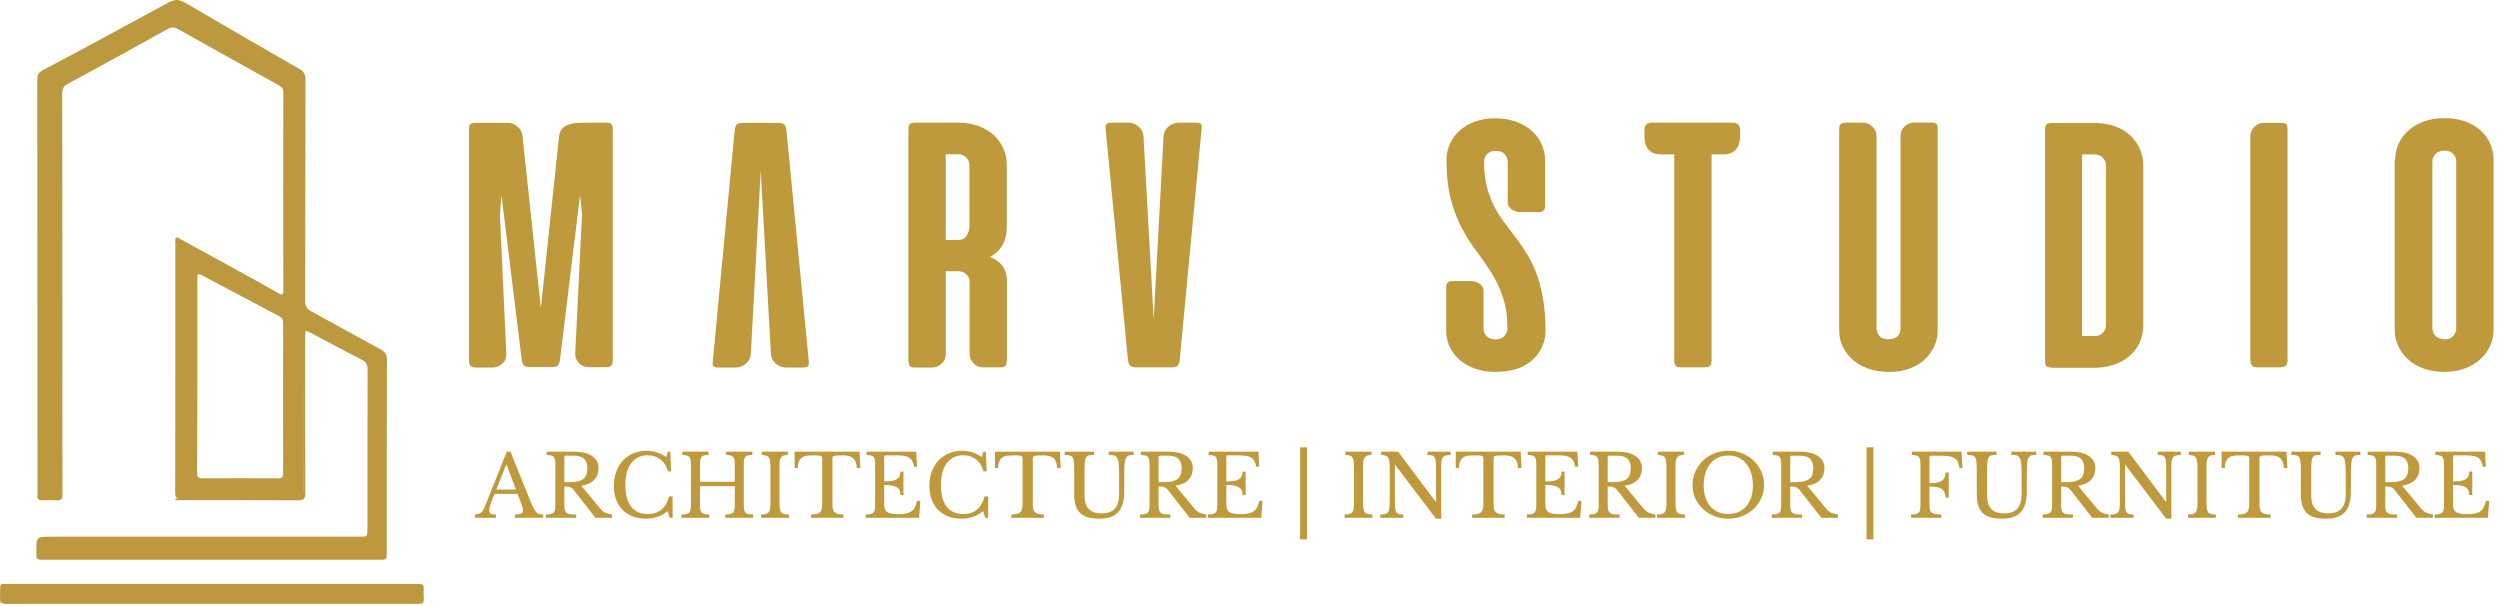 <svg width="165" height="40" viewBox="0 0 165 40" fill="none" xmlns="http://www.w3.org/2000/svg">
<path d="M0.057 39.865C-0.047 39.502 0.025 39.119 0.015 38.757C0.005 38.581 0.098 38.529 0.253 38.539C0.347 38.549 0.429 38.539 0.523 38.539C9.503 38.539 18.483 38.539 27.462 38.539C27.97 38.539 27.98 38.539 27.96 39.036C27.949 39.316 28.022 39.606 27.908 39.875C27.846 39.834 27.856 39.761 27.866 39.699C27.866 39.668 27.866 39.637 27.866 39.606C27.866 39.627 27.866 39.658 27.866 39.678C27.846 39.896 27.68 39.854 27.545 39.854C27.338 39.865 27.131 39.854 26.924 39.854C18.141 39.854 9.358 39.854 0.574 39.854C0.326 39.854 0.005 39.927 0.108 39.471C0.067 39.606 0.15 39.74 0.057 39.865Z" fill="#BC983F"/>
<path d="M25.143 23.075C23.599 22.236 22.066 21.377 20.523 20.538C20.244 20.382 20.14 20.206 20.14 19.875C20.15 15.007 20.15 10.128 20.161 5.26C20.161 4.929 20.078 4.732 19.767 4.556C17.405 3.199 15.044 1.832 12.693 0.455C11.667 -0.146 11.688 -0.146 10.642 0.423C8.053 1.832 5.474 3.241 2.864 4.608C2.522 4.784 2.46 4.96 2.46 5.302C2.47 14.334 2.47 23.376 2.47 32.407C2.47 32.501 2.48 32.594 2.47 32.677C2.439 32.925 2.532 33.029 2.791 33.019C3.102 32.998 3.413 32.998 3.723 33.019C4.055 33.05 4.138 32.915 4.127 32.604C4.117 30.45 4.117 28.285 4.117 26.131C4.117 19.471 4.117 12.821 4.106 6.162C4.106 5.851 4.2 5.685 4.479 5.53C6.685 4.339 8.881 3.137 11.067 1.915C11.336 1.77 11.512 1.791 11.761 1.925C13.977 3.168 16.204 4.411 18.431 5.644C18.607 5.747 18.7 5.851 18.7 6.058C18.69 10.429 18.69 14.8 18.7 19.16C18.7 19.461 18.617 19.492 18.369 19.347C17.519 18.86 16.66 18.383 15.8 17.917C14.433 17.161 13.066 16.416 11.688 15.659C11.502 15.753 11.574 15.929 11.574 16.074C11.574 21.553 11.574 27.032 11.564 32.511C11.564 32.78 11.626 32.884 11.854 32.905C11.75 32.894 11.636 32.884 11.533 32.946C11.657 33.06 11.802 33.008 11.937 33.008C14.505 33.008 17.084 33.008 19.653 33.019C20.036 33.019 20.15 32.936 20.15 32.532C20.13 29.093 20.14 25.654 20.14 22.216C20.14 21.77 20.14 21.781 20.544 21.988C21.652 22.568 22.76 23.169 23.869 23.738C24.159 23.883 24.262 24.059 24.262 24.391C24.252 27.892 24.252 31.392 24.252 34.904C24.252 35.422 24.252 35.422 23.724 35.422C16.95 35.422 10.176 35.422 3.402 35.422C2.397 35.422 2.397 35.422 2.397 36.426C2.397 36.944 2.397 36.944 2.915 36.944C10.28 36.944 17.654 36.944 25.018 36.944C25.526 36.944 25.526 36.944 25.526 36.437C25.526 32.211 25.526 27.985 25.536 23.759C25.557 23.417 25.433 23.241 25.143 23.075ZM13.024 24.795C13.024 22.703 13.024 20.61 13.024 18.508C13.024 18.011 13.024 18.011 13.48 18.249C15.127 19.119 16.763 19.989 18.41 20.859C18.607 20.962 18.69 21.076 18.69 21.304C18.68 24.608 18.68 27.923 18.69 31.227C18.69 31.506 18.597 31.579 18.327 31.569C16.67 31.558 15.023 31.558 13.366 31.569C13.055 31.569 13.004 31.455 13.004 31.185C13.024 29.062 13.024 26.928 13.024 24.795ZM19.632 32.915C18.141 32.905 16.649 32.915 15.148 32.915C16.629 32.915 18.12 32.915 19.612 32.915C19.684 32.915 19.726 32.915 19.777 32.915C19.726 32.915 19.684 32.925 19.632 32.915ZM20.026 32.646C20.026 32.604 20.026 32.563 20.026 32.501C20.026 29.248 20.026 25.996 20.026 22.744C20.026 25.996 20.026 29.259 20.036 32.511C20.036 32.573 20.026 32.604 20.026 32.646Z" fill="#BC983F"/>
<path d="M33.097 12.884L32.994 14.199L33.418 23.345C33.429 23.614 33.346 23.831 33.159 23.997C32.983 24.173 32.766 24.256 32.507 24.256H31.419C31.243 24.256 31.129 24.225 31.057 24.152C30.984 24.08 30.953 23.966 30.953 23.79V8.533C30.953 8.368 30.974 8.264 31.026 8.202C31.077 8.14 31.191 8.109 31.378 8.109H33.511C33.739 8.109 33.957 8.192 34.154 8.357C34.35 8.523 34.464 8.73 34.485 8.989L35.697 20.341L36.898 8.989C36.929 8.751 37.012 8.575 37.137 8.451C37.271 8.326 37.437 8.243 37.623 8.192C37.82 8.14 38.027 8.109 38.266 8.109C38.493 8.109 38.721 8.098 38.939 8.098H39.995C40.182 8.098 40.306 8.129 40.358 8.192C40.41 8.254 40.441 8.368 40.441 8.523V23.769C40.441 23.945 40.41 24.059 40.337 24.132C40.264 24.204 40.151 24.235 39.985 24.235H38.897C38.628 24.235 38.41 24.152 38.224 23.977C38.048 23.8 37.955 23.583 37.965 23.324L38.41 14.178L38.286 12.863L36.961 23.728C36.94 23.914 36.888 24.049 36.816 24.122C36.733 24.194 36.598 24.225 36.411 24.225H34.972C34.785 24.225 34.651 24.194 34.578 24.122C34.506 24.049 34.454 23.914 34.433 23.728L33.097 12.884Z" fill="#BE9A3C"/>
<path d="M66.448 23.79C66.448 23.966 66.417 24.08 66.365 24.142C66.314 24.204 66.189 24.246 66.013 24.246H64.874C64.646 24.246 64.439 24.163 64.263 23.987C64.087 23.811 63.993 23.604 63.993 23.355V18.591C63.993 18.415 63.921 18.259 63.786 18.114C63.652 17.969 63.455 17.897 63.206 17.897H62.419V23.365C62.419 23.614 62.326 23.821 62.15 23.997C61.964 24.173 61.756 24.256 61.518 24.256H60.389C60.213 24.256 60.089 24.225 60.037 24.152C59.985 24.09 59.954 23.966 59.954 23.8V8.554C59.954 8.378 59.985 8.264 60.037 8.202C60.089 8.14 60.213 8.098 60.389 8.098H63.237C63.755 8.098 64.211 8.181 64.605 8.326C64.998 8.482 65.34 8.678 65.609 8.937C65.879 9.196 66.086 9.486 66.231 9.818C66.376 10.149 66.448 10.501 66.448 10.854V14.976C66.448 15.908 66.075 16.561 65.34 16.954C65.703 17.099 65.972 17.296 66.169 17.555C66.355 17.814 66.459 18.155 66.459 18.58V23.79H66.448ZM62.419 10.18V15.835H63.258C63.507 15.835 63.683 15.742 63.807 15.545C63.921 15.359 63.983 15.152 63.983 14.934V10.874C63.983 10.709 63.911 10.543 63.776 10.398C63.641 10.253 63.445 10.18 63.196 10.18H62.419Z" fill="#BE9A3C"/>
<path d="M77.862 23.749C77.841 23.935 77.79 24.07 77.717 24.142C77.634 24.215 77.5 24.246 77.313 24.246H74.993C74.817 24.246 74.682 24.215 74.6 24.142C74.517 24.07 74.465 23.935 74.444 23.749L72.974 8.544C72.953 8.368 72.974 8.254 73.015 8.192C73.067 8.129 73.181 8.098 73.367 8.098H74.506C74.734 8.098 74.941 8.181 75.138 8.347C75.335 8.513 75.449 8.72 75.47 8.979L76.143 21.087L76.795 8.979C76.816 8.72 76.93 8.513 77.127 8.347C77.324 8.181 77.552 8.098 77.779 8.098H78.919C79.105 8.098 79.229 8.129 79.271 8.192C79.323 8.254 79.333 8.368 79.302 8.544L77.862 23.749Z" fill="#BE9A3C"/>
<path d="M48.488 8.606C48.509 8.419 48.561 8.285 48.633 8.212C48.716 8.14 48.851 8.109 49.037 8.109H51.358C51.533 8.109 51.668 8.14 51.751 8.212C51.834 8.285 51.886 8.419 51.906 8.606L53.377 23.811C53.398 23.987 53.377 24.101 53.336 24.163C53.284 24.225 53.17 24.256 52.984 24.256H51.844C51.616 24.256 51.409 24.173 51.212 24.007C51.016 23.842 50.902 23.634 50.881 23.375L50.208 11.268L49.555 23.375C49.535 23.634 49.421 23.842 49.224 24.007C49.017 24.173 48.799 24.256 48.571 24.256H47.432C47.245 24.256 47.121 24.225 47.08 24.163C47.028 24.101 47.018 23.987 47.049 23.811L48.488 8.606Z" fill="#BE9A3C"/>
<path d="M98.701 24.546C98.194 24.546 97.749 24.473 97.345 24.328C96.951 24.183 96.609 23.997 96.33 23.748C96.05 23.5 95.832 23.21 95.677 22.878C95.522 22.547 95.449 22.184 95.449 21.811V18.942C95.449 18.673 95.594 18.549 95.874 18.549H97.075C97.169 18.549 97.262 18.559 97.365 18.59C97.469 18.621 97.552 18.663 97.635 18.715C97.718 18.766 97.78 18.828 97.832 18.911C97.883 18.994 97.914 19.087 97.914 19.191V21.718C97.914 21.894 97.987 22.05 98.121 22.184C98.256 22.329 98.453 22.402 98.701 22.402C98.95 22.402 99.147 22.329 99.281 22.184C99.416 22.039 99.489 21.884 99.489 21.718C99.489 20.9 99.395 20.196 99.188 19.616C98.992 19.025 98.743 18.497 98.442 18.021C98.142 17.544 97.821 17.078 97.479 16.622C97.127 16.167 96.806 15.669 96.516 15.12C96.216 14.572 95.967 13.929 95.77 13.204C95.573 12.479 95.47 11.599 95.47 10.563C95.47 10.18 95.542 9.828 95.698 9.486C95.853 9.155 96.06 8.854 96.34 8.616C96.609 8.367 96.951 8.171 97.355 8.026C97.749 7.881 98.194 7.808 98.681 7.808C99.178 7.808 99.623 7.881 100.038 8.026C100.452 8.171 100.794 8.367 101.073 8.616C101.363 8.865 101.581 9.155 101.736 9.486C101.892 9.828 101.974 10.18 101.974 10.563V13.608C101.974 13.878 101.829 14.002 101.55 14.002H100.348C100.162 14.002 99.965 13.95 99.789 13.836C99.613 13.722 99.509 13.567 99.509 13.349V10.656C99.509 10.48 99.437 10.315 99.302 10.17C99.168 10.025 98.971 9.952 98.722 9.952C98.463 9.952 98.277 10.035 98.142 10.18C98.007 10.335 97.945 10.491 97.945 10.646C97.945 11.268 98.007 11.806 98.121 12.272C98.235 12.738 98.391 13.163 98.577 13.536C98.764 13.919 98.981 14.271 99.23 14.603C99.478 14.934 99.716 15.265 99.975 15.597C100.224 15.928 100.473 16.281 100.721 16.664C100.97 17.047 101.177 17.482 101.374 17.969C101.56 18.456 101.716 19.015 101.829 19.647C101.943 20.279 102.006 21.004 102.006 21.832C102.006 22.215 101.923 22.568 101.778 22.899C101.622 23.23 101.415 23.52 101.125 23.769C100.845 24.018 100.504 24.214 100.11 24.349C99.654 24.473 99.209 24.546 98.701 24.546Z" fill="#BE9A3C"/>
<path d="M112.86 24.142C112.788 24.215 112.653 24.246 112.477 24.246H110.985C110.809 24.246 110.675 24.215 110.602 24.142C110.53 24.07 110.499 23.935 110.499 23.749V10.191H109.629C108.893 10.191 108.531 9.776 108.531 8.948V8.575C108.531 8.419 108.572 8.306 108.655 8.223C108.738 8.14 108.852 8.098 108.997 8.098H114.383C114.528 8.098 114.642 8.14 114.725 8.223C114.807 8.306 114.849 8.419 114.849 8.575V8.948C114.849 9.352 114.756 9.652 114.559 9.87C114.372 10.087 114.103 10.191 113.751 10.191H112.964V23.749C112.974 23.945 112.943 24.07 112.86 24.142Z" fill="#BE9A3C"/>
<path d="M124.047 22.174C124.171 22.319 124.368 22.392 124.647 22.392C124.906 22.392 125.103 22.319 125.238 22.184C125.372 22.05 125.435 21.884 125.435 21.708V8.968C125.435 8.72 125.528 8.512 125.704 8.347C125.88 8.171 126.087 8.088 126.315 8.088H127.454C127.63 8.088 127.755 8.119 127.806 8.191C127.869 8.253 127.889 8.378 127.889 8.543V21.811C127.889 22.164 127.817 22.505 127.672 22.826C127.527 23.158 127.32 23.448 127.05 23.707C126.781 23.966 126.45 24.163 126.046 24.318C125.652 24.473 125.186 24.546 124.678 24.546C124.161 24.546 123.705 24.473 123.301 24.328C122.887 24.183 122.545 23.987 122.265 23.728C121.986 23.479 121.768 23.189 121.613 22.858C121.457 22.526 121.385 22.184 121.385 21.811V8.554C121.385 8.378 121.416 8.264 121.468 8.202C121.519 8.14 121.644 8.098 121.82 8.098H122.949C123.187 8.098 123.394 8.181 123.581 8.357C123.757 8.523 123.85 8.74 123.85 8.979V21.718C123.86 21.874 123.922 22.029 124.047 22.174Z" fill="#BE9A3C"/>
<path d="M135.409 24.256C135.222 24.256 135.108 24.225 135.056 24.152C134.994 24.09 134.974 23.966 134.974 23.8V8.575C134.974 8.399 135.005 8.285 135.056 8.223C135.108 8.161 135.233 8.119 135.409 8.119H138.257C138.775 8.119 139.241 8.202 139.645 8.357C140.049 8.513 140.38 8.72 140.65 8.989C140.919 9.248 141.116 9.548 141.25 9.88C141.385 10.211 141.457 10.553 141.457 10.895V21.491C141.457 21.905 141.375 22.267 141.219 22.609C141.064 22.951 140.836 23.241 140.556 23.49C140.277 23.738 139.925 23.925 139.521 24.07C139.117 24.204 138.671 24.277 138.184 24.277H135.409V24.256ZM138.267 22.174C138.495 22.174 138.671 22.102 138.806 21.946C138.93 21.791 138.992 21.636 138.992 21.48V10.884C138.992 10.709 138.92 10.553 138.785 10.408C138.651 10.263 138.454 10.191 138.205 10.191H137.418V22.174H138.267Z" fill="#BE9A3C"/>
<path d="M150.987 23.738C150.987 23.924 150.945 24.059 150.873 24.132C150.8 24.204 150.666 24.245 150.489 24.245H149.019C148.843 24.245 148.708 24.204 148.635 24.132C148.563 24.059 148.521 23.924 148.521 23.738V9.01C148.521 8.751 148.615 8.544 148.791 8.367C148.967 8.191 149.184 8.109 149.412 8.109H150.552C150.738 8.109 150.862 8.14 150.904 8.202C150.956 8.264 150.976 8.378 150.976 8.533V23.738H150.987Z" fill="#BE9A3C"/>
<path d="M158.081 10.543C158.081 10.18 158.154 9.838 158.299 9.507C158.444 9.176 158.661 8.886 158.941 8.627C159.221 8.378 159.563 8.171 159.956 8.026C160.35 7.87 160.816 7.798 161.323 7.798C161.852 7.798 162.307 7.87 162.711 8.015C163.115 8.16 163.457 8.368 163.726 8.616C163.996 8.865 164.213 9.155 164.358 9.497C164.503 9.828 164.576 10.18 164.576 10.553V21.781C164.576 22.133 164.503 22.475 164.358 22.806C164.213 23.137 164.006 23.438 163.726 23.686C163.447 23.945 163.115 24.152 162.711 24.308C162.307 24.463 161.841 24.546 161.323 24.546C160.795 24.546 160.319 24.463 159.915 24.308C159.511 24.152 159.169 23.945 158.9 23.686C158.62 23.427 158.413 23.137 158.268 22.806C158.123 22.475 158.05 22.133 158.05 21.781V10.543H158.081ZM160.546 21.698C160.546 21.884 160.619 22.05 160.764 22.185C160.909 22.319 161.106 22.392 161.365 22.392C161.613 22.392 161.8 22.319 161.924 22.164C162.048 22.009 162.11 21.853 162.11 21.687V10.636C162.11 10.46 162.048 10.305 161.914 10.159C161.779 10.014 161.582 9.942 161.323 9.942C161.075 9.942 160.888 10.014 160.743 10.159C160.609 10.305 160.536 10.46 160.536 10.636V21.698H160.546Z" fill="#BE9A3C"/>
<path d="M34.157 32.594H32.642C32.578 32.749 32.523 32.887 32.478 33.008C32.432 33.125 32.395 33.227 32.364 33.315C32.338 33.401 32.319 33.475 32.307 33.536C32.296 33.596 32.291 33.645 32.291 33.683C32.291 33.789 32.325 33.863 32.393 33.905C32.461 33.943 32.574 33.961 32.733 33.961V34.177H31.354V33.961C31.441 33.95 31.515 33.935 31.576 33.916C31.64 33.897 31.695 33.871 31.74 33.837C31.789 33.803 31.831 33.759 31.865 33.706C31.903 33.649 31.939 33.581 31.973 33.502L33.448 29.808H33.692L34.98 33.008C35.067 33.22 35.143 33.39 35.207 33.519C35.272 33.644 35.334 33.738 35.395 33.803C35.455 33.867 35.519 33.908 35.587 33.927C35.659 33.946 35.745 33.956 35.843 33.956V34.177H33.993V33.956C34.193 33.956 34.331 33.937 34.407 33.899C34.483 33.861 34.521 33.799 34.521 33.712C34.521 33.674 34.519 33.64 34.515 33.61C34.511 33.575 34.504 33.54 34.492 33.502C34.485 33.464 34.471 33.422 34.453 33.377C34.437 33.328 34.417 33.271 34.39 33.207L34.157 32.594ZM32.756 32.31H34.05L33.42 30.636L32.756 32.31ZM39.506 30.903C39.506 31.205 39.415 31.457 39.233 31.657C39.052 31.858 38.762 31.992 38.365 32.06L39.619 33.57C39.721 33.695 39.833 33.785 39.954 33.842C40.079 33.895 40.226 33.935 40.397 33.961V34.177H39.301L37.911 32.395C37.862 32.331 37.815 32.28 37.769 32.242C37.728 32.204 37.682 32.176 37.633 32.157C37.588 32.134 37.533 32.121 37.468 32.117C37.408 32.109 37.334 32.106 37.247 32.106V33.286C37.247 33.426 37.255 33.541 37.27 33.632C37.289 33.719 37.325 33.787 37.378 33.837C37.434 33.886 37.514 33.92 37.616 33.939C37.722 33.954 37.86 33.961 38.03 33.961V34.177H36.027V33.961C36.16 33.958 36.265 33.946 36.345 33.927C36.428 33.908 36.492 33.876 36.538 33.831C36.583 33.785 36.614 33.721 36.629 33.638C36.644 33.555 36.651 33.447 36.651 33.315V30.67C36.651 30.538 36.644 30.432 36.629 30.352C36.617 30.269 36.591 30.205 36.549 30.159C36.511 30.11 36.455 30.078 36.379 30.063C36.303 30.044 36.205 30.031 36.084 30.023V29.808H37.866C38.388 29.808 38.791 29.904 39.075 30.097C39.362 30.29 39.506 30.558 39.506 30.903ZM37.247 31.822H37.65C38.028 31.822 38.308 31.754 38.49 31.618C38.675 31.478 38.768 31.249 38.768 30.931C38.768 30.625 38.694 30.405 38.547 30.273C38.403 30.14 38.176 30.074 37.866 30.074H37.344C37.279 30.074 37.247 30.106 37.247 30.171V31.822ZM44.082 29.808H44.241L44.292 31.113H44.082C43.999 30.78 43.838 30.519 43.599 30.33C43.361 30.14 43.074 30.046 42.737 30.046C42.506 30.046 42.3 30.091 42.118 30.182C41.937 30.273 41.783 30.403 41.659 30.574C41.534 30.744 41.437 30.952 41.369 31.198C41.305 31.444 41.273 31.722 41.273 32.032C41.273 32.641 41.4 33.11 41.653 33.439C41.907 33.765 42.273 33.927 42.754 33.927C43.484 33.927 43.953 33.54 44.161 32.764H44.394V34.177H44.195L44.065 33.729C43.668 34.066 43.187 34.234 42.623 34.234C42.302 34.234 42.011 34.183 41.749 34.081C41.492 33.978 41.271 33.835 41.086 33.649C40.904 33.46 40.762 33.231 40.66 32.963C40.562 32.694 40.512 32.395 40.512 32.066C40.512 31.722 40.565 31.408 40.671 31.124C40.777 30.84 40.925 30.596 41.114 30.392C41.307 30.188 41.536 30.031 41.801 29.921C42.069 29.808 42.364 29.751 42.686 29.751C42.913 29.751 43.127 29.783 43.327 29.847C43.528 29.912 43.745 30.016 43.98 30.159L44.082 29.808ZM49.091 33.275C49.091 33.419 49.099 33.536 49.114 33.627C49.129 33.714 49.157 33.782 49.199 33.831C49.245 33.876 49.307 33.908 49.386 33.927C49.47 33.946 49.577 33.958 49.71 33.961V34.177H47.871V33.961C48.004 33.958 48.11 33.946 48.189 33.927C48.272 33.908 48.337 33.876 48.382 33.831C48.427 33.785 48.458 33.721 48.473 33.638C48.488 33.555 48.495 33.447 48.495 33.315V32.083H46.197V33.275C46.197 33.419 46.205 33.536 46.22 33.627C46.235 33.714 46.263 33.782 46.305 33.831C46.35 33.876 46.413 33.908 46.492 33.927C46.575 33.946 46.683 33.958 46.816 33.961V34.177H44.977V33.961C45.109 33.958 45.215 33.946 45.295 33.927C45.378 33.908 45.442 33.876 45.488 33.831C45.533 33.785 45.563 33.721 45.579 33.638C45.594 33.555 45.601 33.447 45.601 33.315V30.67C45.601 30.538 45.594 30.432 45.579 30.352C45.567 30.269 45.541 30.205 45.499 30.159C45.461 30.11 45.405 30.078 45.329 30.063C45.253 30.044 45.155 30.031 45.034 30.023V29.808H46.759V30.023C46.638 30.027 46.539 30.038 46.464 30.057C46.392 30.076 46.335 30.11 46.294 30.159C46.256 30.209 46.229 30.277 46.214 30.364C46.203 30.451 46.197 30.566 46.197 30.71V31.799H48.495V30.67C48.495 30.538 48.488 30.432 48.473 30.352C48.461 30.269 48.435 30.205 48.393 30.159C48.355 30.11 48.299 30.078 48.223 30.063C48.147 30.044 48.049 30.031 47.928 30.023V29.808H49.653V30.023C49.532 30.027 49.434 30.038 49.358 30.057C49.286 30.076 49.229 30.11 49.188 30.159C49.15 30.209 49.123 30.277 49.108 30.364C49.097 30.451 49.091 30.566 49.091 30.71V33.275ZM51.445 33.105C51.445 33.294 51.453 33.443 51.468 33.553C51.483 33.663 51.511 33.748 51.553 33.808C51.598 33.869 51.661 33.908 51.74 33.927C51.824 33.946 51.931 33.958 52.064 33.961V34.177H50.225V33.961C50.358 33.958 50.464 33.946 50.543 33.927C50.626 33.905 50.691 33.865 50.736 33.808C50.781 33.752 50.812 33.672 50.827 33.57C50.842 33.464 50.849 33.322 50.849 33.144V30.84C50.849 30.681 50.842 30.551 50.827 30.449C50.815 30.343 50.789 30.26 50.747 30.199C50.709 30.139 50.653 30.097 50.577 30.074C50.501 30.048 50.403 30.031 50.282 30.023V29.808H52.007V30.023C51.886 30.027 51.788 30.042 51.712 30.069C51.64 30.095 51.583 30.14 51.542 30.205C51.504 30.265 51.477 30.35 51.462 30.46C51.451 30.57 51.445 30.71 51.445 30.88V33.105ZM56.785 30.891H56.553C56.541 30.729 56.515 30.593 56.473 30.483C56.432 30.373 56.371 30.288 56.292 30.227C56.216 30.163 56.12 30.118 56.002 30.091C55.885 30.065 55.745 30.052 55.582 30.052C55.442 30.052 55.329 30.055 55.242 30.063C55.159 30.067 55.094 30.076 55.049 30.091C55.004 30.106 54.973 30.125 54.958 30.148C54.947 30.167 54.941 30.193 54.941 30.227V33.263C54.941 33.385 54.949 33.489 54.964 33.575C54.983 33.663 55.017 33.734 55.066 33.791C55.119 33.844 55.193 33.886 55.287 33.916C55.386 33.943 55.514 33.958 55.673 33.961V34.177H53.528V33.961C53.687 33.958 53.816 33.943 53.914 33.916C54.012 33.886 54.086 33.844 54.135 33.791C54.188 33.734 54.222 33.663 54.237 33.575C54.256 33.489 54.266 33.385 54.266 33.263V30.227C54.266 30.193 54.258 30.167 54.243 30.148C54.232 30.125 54.205 30.106 54.164 30.091C54.126 30.076 54.071 30.067 53.999 30.063C53.927 30.055 53.831 30.052 53.71 30.052C53.562 30.052 53.424 30.057 53.295 30.069C53.171 30.08 53.061 30.114 52.966 30.171C52.876 30.224 52.802 30.307 52.745 30.42C52.688 30.534 52.658 30.691 52.654 30.891H52.444V29.808H56.729L56.785 30.891ZM58.356 31.777C58.56 31.777 58.73 31.765 58.867 31.743C59.007 31.716 59.116 31.676 59.196 31.623C59.279 31.57 59.338 31.502 59.372 31.419C59.409 31.336 59.428 31.238 59.428 31.124H59.627V32.673H59.428C59.428 32.56 59.411 32.461 59.377 32.378C59.347 32.295 59.29 32.227 59.207 32.174C59.128 32.117 59.018 32.075 58.878 32.049C58.742 32.019 58.568 32.004 58.356 32.004V33.286C58.356 33.411 58.371 33.515 58.401 33.598C58.431 33.678 58.483 33.744 58.554 33.797C58.63 33.846 58.728 33.882 58.849 33.905C58.971 33.924 59.12 33.933 59.298 33.933C59.498 33.933 59.669 33.92 59.809 33.893C59.949 33.863 60.066 33.814 60.16 33.746C60.255 33.678 60.331 33.589 60.387 33.479C60.444 33.366 60.491 33.226 60.529 33.059H60.745L60.66 34.177H57.136V33.961C57.268 33.958 57.374 33.946 57.453 33.927C57.537 33.908 57.601 33.876 57.647 33.831C57.692 33.785 57.722 33.721 57.737 33.638C57.752 33.555 57.76 33.447 57.76 33.315V30.67C57.76 30.538 57.752 30.432 57.737 30.352C57.726 30.269 57.699 30.205 57.658 30.159C57.62 30.11 57.563 30.078 57.488 30.063C57.412 30.044 57.314 30.031 57.193 30.023V29.808H60.472L60.524 30.806H60.325C60.302 30.655 60.264 30.532 60.212 30.437C60.162 30.339 60.092 30.262 60.002 30.205C59.914 30.148 59.803 30.108 59.667 30.085C59.531 30.063 59.366 30.052 59.173 30.052H58.452C58.388 30.052 58.356 30.084 58.356 30.148V31.777ZM64.908 29.808H65.067L65.118 31.113H64.908C64.825 30.78 64.664 30.519 64.425 30.33C64.187 30.14 63.9 30.046 63.563 30.046C63.332 30.046 63.126 30.091 62.944 30.182C62.763 30.273 62.61 30.403 62.485 30.574C62.36 30.744 62.263 30.952 62.195 31.198C62.131 31.444 62.099 31.722 62.099 32.032C62.099 32.641 62.226 33.11 62.479 33.439C62.733 33.765 63.099 33.927 63.58 33.927C64.31 33.927 64.779 33.54 64.987 32.764H65.22V34.177H65.021L64.891 33.729C64.494 34.066 64.013 34.234 63.449 34.234C63.128 34.234 62.837 34.183 62.575 34.081C62.318 33.978 62.097 33.835 61.912 33.649C61.73 33.46 61.588 33.231 61.486 32.963C61.388 32.694 61.338 32.395 61.338 32.066C61.338 31.722 61.391 31.408 61.497 31.124C61.603 30.84 61.751 30.596 61.94 30.392C62.133 30.188 62.362 30.031 62.627 29.921C62.895 29.808 63.19 29.751 63.512 29.751C63.739 29.751 63.953 29.783 64.153 29.847C64.354 29.912 64.571 30.016 64.806 30.159L64.908 29.808ZM70.008 30.891H69.775C69.764 30.729 69.738 30.593 69.696 30.483C69.654 30.373 69.594 30.288 69.514 30.227C69.439 30.163 69.342 30.118 69.225 30.091C69.108 30.065 68.968 30.052 68.805 30.052C68.665 30.052 68.552 30.055 68.465 30.063C68.381 30.067 68.317 30.076 68.272 30.091C68.226 30.106 68.196 30.125 68.181 30.148C68.169 30.167 68.164 30.193 68.164 30.227V33.263C68.164 33.385 68.171 33.489 68.186 33.575C68.205 33.663 68.24 33.734 68.289 33.791C68.342 33.844 68.415 33.886 68.51 33.916C68.608 33.943 68.737 33.958 68.896 33.961V34.177H66.751V33.961C66.91 33.958 67.038 33.943 67.137 33.916C67.235 33.886 67.309 33.844 67.358 33.791C67.411 33.734 67.445 33.663 67.46 33.575C67.479 33.489 67.489 33.385 67.489 33.263V30.227C67.489 30.193 67.481 30.167 67.466 30.148C67.454 30.125 67.428 30.106 67.386 30.091C67.349 30.076 67.294 30.067 67.222 30.063C67.15 30.055 67.053 30.052 66.932 30.052C66.785 30.052 66.647 30.057 66.518 30.069C66.393 30.08 66.284 30.114 66.189 30.171C66.098 30.224 66.024 30.307 65.968 30.42C65.911 30.534 65.881 30.691 65.877 30.891H65.667V29.808H69.951L70.008 30.891ZM74.2 32.418C74.2 32.717 74.17 32.98 74.109 33.207C74.053 33.434 73.958 33.623 73.826 33.774C73.697 33.925 73.529 34.041 73.321 34.12C73.113 34.196 72.861 34.234 72.566 34.234C72.286 34.234 72.042 34.207 71.834 34.154C71.626 34.098 71.452 34.007 71.312 33.882C71.172 33.753 71.068 33.587 71 33.383C70.932 33.178 70.897 32.927 70.897 32.628V31.13C70.897 30.85 70.89 30.634 70.875 30.483C70.864 30.331 70.826 30.22 70.761 30.148C70.716 30.099 70.653 30.067 70.574 30.052C70.498 30.033 70.396 30.023 70.268 30.023V29.808H72.203V30.023C72.074 30.023 71.97 30.031 71.891 30.046C71.811 30.061 71.749 30.099 71.703 30.159C71.65 30.227 71.616 30.337 71.601 30.488C71.586 30.636 71.579 30.85 71.579 31.13V32.673C71.579 32.866 71.597 33.038 71.635 33.19C71.677 33.337 71.743 33.464 71.834 33.57C71.925 33.672 72.042 33.75 72.186 33.803C72.333 33.855 72.513 33.882 72.725 33.882C73.103 33.882 73.387 33.778 73.576 33.57C73.765 33.358 73.86 33.048 73.86 32.639V31.272C73.86 30.935 73.847 30.68 73.82 30.506C73.794 30.331 73.744 30.209 73.672 30.137C73.62 30.087 73.553 30.057 73.474 30.046C73.394 30.031 73.296 30.023 73.179 30.023V29.808H74.825V30.023C74.703 30.023 74.603 30.033 74.524 30.052C74.448 30.07 74.388 30.112 74.342 30.176C74.285 30.256 74.248 30.381 74.229 30.551C74.21 30.717 74.2 30.958 74.2 31.272V32.418ZM78.725 30.903C78.725 31.205 78.634 31.457 78.453 31.657C78.271 31.858 77.981 31.992 77.584 32.06L78.838 33.57C78.941 33.695 79.052 33.785 79.173 33.842C79.298 33.895 79.446 33.935 79.616 33.961V34.177H78.521L77.13 32.395C77.081 32.331 77.034 32.28 76.989 32.242C76.947 32.204 76.901 32.176 76.852 32.157C76.807 32.134 76.752 32.121 76.688 32.117C76.627 32.109 76.553 32.106 76.466 32.106V33.286C76.466 33.426 76.474 33.541 76.489 33.632C76.508 33.719 76.544 33.787 76.597 33.837C76.654 33.886 76.733 33.92 76.835 33.939C76.941 33.954 77.079 33.961 77.249 33.961V34.177H75.246V33.961C75.379 33.958 75.485 33.946 75.564 33.927C75.647 33.908 75.712 33.876 75.757 33.831C75.802 33.785 75.833 33.721 75.848 33.638C75.863 33.555 75.871 33.447 75.871 33.315V30.67C75.871 30.538 75.863 30.432 75.848 30.352C75.837 30.269 75.81 30.205 75.768 30.159C75.731 30.11 75.674 30.078 75.598 30.063C75.522 30.044 75.424 30.031 75.303 30.023V29.808H77.085C77.607 29.808 78.01 29.904 78.294 30.097C78.581 30.29 78.725 30.558 78.725 30.903ZM76.466 31.822H76.869C77.248 31.822 77.528 31.754 77.709 31.618C77.894 31.478 77.987 31.249 77.987 30.931C77.987 30.625 77.913 30.405 77.766 30.273C77.622 30.14 77.395 30.074 77.085 30.074H76.563C76.499 30.074 76.466 30.106 76.466 30.171V31.822ZM80.939 31.777C81.143 31.777 81.313 31.765 81.449 31.743C81.589 31.716 81.699 31.676 81.778 31.623C81.862 31.57 81.92 31.502 81.954 31.419C81.992 31.336 82.011 31.238 82.011 31.124H82.21V32.673H82.011C82.011 32.56 81.994 32.461 81.96 32.378C81.93 32.295 81.873 32.227 81.79 32.174C81.71 32.117 81.601 32.075 81.461 32.049C81.325 32.019 81.15 32.004 80.939 32.004V33.286C80.939 33.411 80.954 33.515 80.984 33.598C81.014 33.678 81.065 33.744 81.137 33.797C81.213 33.846 81.311 33.882 81.432 33.905C81.553 33.924 81.703 33.933 81.881 33.933C82.081 33.933 82.251 33.92 82.391 33.893C82.531 33.863 82.649 33.814 82.743 33.746C82.838 33.678 82.913 33.589 82.97 33.479C83.027 33.366 83.074 33.226 83.112 33.059H83.328L83.243 34.177H79.719V33.961C79.851 33.958 79.957 33.946 80.036 33.927C80.12 33.908 80.184 33.876 80.229 33.831C80.275 33.785 80.305 33.721 80.32 33.638C80.335 33.555 80.343 33.447 80.343 33.315V30.67C80.343 30.538 80.335 30.432 80.32 30.352C80.309 30.269 80.282 30.205 80.241 30.159C80.203 30.11 80.146 30.078 80.07 30.063C79.995 30.044 79.896 30.031 79.775 30.023V29.808H83.055L83.106 30.806H82.908C82.885 30.655 82.847 30.532 82.794 30.437C82.745 30.339 82.675 30.262 82.584 30.205C82.497 30.148 82.386 30.108 82.249 30.085C82.113 30.063 81.949 30.052 81.756 30.052H81.035C80.971 30.052 80.939 30.084 80.939 30.148V31.777ZM86.26 29.524V35.596H85.806V29.524H86.26ZM89.961 33.105C89.961 33.294 89.968 33.443 89.983 33.553C89.998 33.663 90.027 33.748 90.068 33.808C90.114 33.869 90.176 33.908 90.256 33.927C90.339 33.946 90.447 33.958 90.579 33.961V34.177H88.74V33.961C88.873 33.958 88.979 33.946 89.058 33.927C89.142 33.905 89.206 33.865 89.251 33.808C89.297 33.752 89.327 33.672 89.342 33.57C89.357 33.464 89.365 33.322 89.365 33.144V30.84C89.365 30.681 89.357 30.551 89.342 30.449C89.331 30.343 89.304 30.26 89.263 30.199C89.225 30.139 89.168 30.097 89.092 30.074C89.017 30.048 88.918 30.031 88.797 30.023V29.808H90.522V30.023C90.401 30.027 90.303 30.042 90.227 30.069C90.156 30.095 90.099 30.14 90.057 30.205C90.019 30.265 89.993 30.35 89.978 30.46C89.966 30.57 89.961 30.71 89.961 30.88V33.105ZM94.779 34.234L92.083 30.681H92.061V33.105C92.061 33.294 92.066 33.443 92.078 33.553C92.093 33.663 92.119 33.748 92.157 33.808C92.199 33.869 92.255 33.908 92.327 33.927C92.403 33.946 92.501 33.958 92.622 33.961V34.177H91.096V33.961C91.228 33.958 91.334 33.946 91.414 33.927C91.497 33.905 91.561 33.865 91.606 33.808C91.652 33.752 91.682 33.672 91.697 33.57C91.713 33.464 91.72 33.322 91.72 33.144V30.84C91.72 30.681 91.713 30.551 91.697 30.449C91.686 30.343 91.659 30.26 91.618 30.199C91.58 30.139 91.523 30.097 91.448 30.074C91.372 30.048 91.274 30.031 91.153 30.023V29.808H92.276L94.756 33.116H94.779V30.88C94.779 30.695 94.771 30.547 94.756 30.437C94.745 30.324 94.718 30.237 94.677 30.176C94.639 30.116 94.582 30.076 94.506 30.057C94.434 30.038 94.338 30.027 94.217 30.023V29.808H95.743V30.023C95.611 30.027 95.503 30.04 95.42 30.063C95.341 30.082 95.278 30.12 95.233 30.176C95.187 30.233 95.157 30.314 95.142 30.42C95.127 30.526 95.119 30.666 95.119 30.84V34.234H94.779ZM100.421 30.891H100.189C100.177 30.729 100.151 30.593 100.109 30.483C100.068 30.373 100.007 30.288 99.928 30.227C99.852 30.163 99.756 30.118 99.638 30.091C99.521 30.065 99.381 30.052 99.218 30.052C99.078 30.052 98.965 30.055 98.878 30.063C98.795 30.067 98.73 30.076 98.685 30.091C98.639 30.106 98.609 30.125 98.594 30.148C98.583 30.167 98.577 30.193 98.577 30.227V33.263C98.577 33.385 98.585 33.489 98.6 33.575C98.619 33.663 98.653 33.734 98.702 33.791C98.755 33.844 98.829 33.886 98.923 33.916C99.022 33.943 99.15 33.958 99.309 33.961V34.177H97.164V33.961C97.323 33.958 97.452 33.943 97.55 33.916C97.648 33.886 97.722 33.844 97.771 33.791C97.824 33.734 97.858 33.663 97.873 33.575C97.892 33.489 97.902 33.385 97.902 33.263V30.227C97.902 30.193 97.894 30.167 97.879 30.148C97.868 30.125 97.841 30.106 97.8 30.091C97.762 30.076 97.707 30.067 97.635 30.063C97.563 30.055 97.467 30.052 97.346 30.052C97.198 30.052 97.06 30.057 96.931 30.069C96.807 30.08 96.697 30.114 96.602 30.171C96.511 30.224 96.438 30.307 96.381 30.42C96.324 30.534 96.294 30.691 96.29 30.891H96.08V29.808H100.365L100.421 30.891ZM101.992 31.777C102.196 31.777 102.366 31.765 102.503 31.743C102.643 31.716 102.752 31.676 102.832 31.623C102.915 31.57 102.974 31.502 103.008 31.419C103.045 31.336 103.064 31.238 103.064 31.124H103.263V32.673H103.064C103.064 32.56 103.047 32.461 103.013 32.378C102.983 32.295 102.926 32.227 102.843 32.174C102.764 32.117 102.654 32.075 102.514 32.049C102.378 32.019 102.204 32.004 101.992 32.004V33.286C101.992 33.411 102.007 33.515 102.037 33.598C102.067 33.678 102.119 33.744 102.19 33.797C102.266 33.846 102.364 33.882 102.486 33.905C102.607 33.924 102.756 33.933 102.934 33.933C103.134 33.933 103.305 33.92 103.445 33.893C103.585 33.863 103.702 33.814 103.796 33.746C103.891 33.678 103.967 33.589 104.023 33.479C104.08 33.366 104.127 33.226 104.165 33.059H104.381L104.296 34.177H100.772V33.961C100.904 33.958 101.01 33.946 101.09 33.927C101.173 33.908 101.237 33.876 101.282 33.831C101.328 33.785 101.358 33.721 101.373 33.638C101.388 33.555 101.396 33.447 101.396 33.315V30.67C101.396 30.538 101.388 30.432 101.373 30.352C101.362 30.269 101.335 30.205 101.294 30.159C101.256 30.11 101.199 30.078 101.124 30.063C101.048 30.044 100.95 30.031 100.828 30.023V29.808H104.109L104.16 30.806H103.961C103.938 30.655 103.9 30.532 103.847 30.437C103.798 30.339 103.728 30.262 103.638 30.205C103.55 30.148 103.439 30.108 103.303 30.085C103.167 30.063 103.002 30.052 102.809 30.052H102.088C102.024 30.052 101.992 30.084 101.992 30.148V31.777ZM108.368 30.903C108.368 31.205 108.277 31.457 108.096 31.657C107.914 31.858 107.625 31.992 107.227 32.06L108.481 33.57C108.584 33.695 108.695 33.785 108.816 33.842C108.941 33.895 109.089 33.935 109.259 33.961V34.177H108.164L106.773 32.395C106.724 32.331 106.677 32.28 106.631 32.242C106.59 32.204 106.544 32.176 106.495 32.157C106.45 32.134 106.395 32.121 106.331 32.117C106.27 32.109 106.196 32.106 106.109 32.106V33.286C106.109 33.426 106.117 33.541 106.132 33.632C106.151 33.719 106.187 33.787 106.24 33.837C106.297 33.886 106.376 33.92 106.478 33.939C106.584 33.954 106.722 33.961 106.892 33.961V34.177H104.889V33.961C105.022 33.958 105.128 33.946 105.207 33.927C105.29 33.908 105.355 33.876 105.4 33.831C105.445 33.785 105.476 33.721 105.491 33.638C105.506 33.555 105.514 33.447 105.514 33.315V30.67C105.514 30.538 105.506 30.432 105.491 30.352C105.479 30.269 105.453 30.205 105.411 30.159C105.374 30.11 105.317 30.078 105.241 30.063C105.165 30.044 105.067 30.031 104.946 30.023V29.808H106.728C107.25 29.808 107.653 29.904 107.937 30.097C108.224 30.29 108.368 30.558 108.368 30.903ZM106.109 31.822H106.512C106.891 31.822 107.171 31.754 107.352 31.618C107.538 31.478 107.63 31.249 107.63 30.931C107.63 30.625 107.556 30.405 107.409 30.273C107.265 30.14 107.038 30.074 106.728 30.074H106.206C106.142 30.074 106.109 30.106 106.109 30.171V31.822ZM110.582 33.105C110.582 33.294 110.589 33.443 110.604 33.553C110.619 33.663 110.648 33.748 110.689 33.808C110.735 33.869 110.797 33.908 110.877 33.927C110.96 33.946 111.068 33.958 111.2 33.961V34.177H109.362V33.961C109.494 33.958 109.6 33.946 109.679 33.927C109.763 33.905 109.827 33.865 109.872 33.808C109.918 33.752 109.948 33.672 109.963 33.57C109.978 33.464 109.986 33.322 109.986 33.144V30.84C109.986 30.681 109.978 30.551 109.963 30.449C109.952 30.343 109.925 30.26 109.884 30.199C109.846 30.139 109.789 30.097 109.713 30.074C109.638 30.048 109.539 30.031 109.418 30.023V29.808H111.143V30.023C111.022 30.027 110.924 30.042 110.848 30.069C110.776 30.095 110.72 30.14 110.678 30.205C110.64 30.265 110.614 30.35 110.599 30.46C110.587 30.57 110.582 30.71 110.582 30.88V33.105ZM114.068 29.751C114.401 29.751 114.711 29.809 114.999 29.927C115.286 30.044 115.536 30.205 115.748 30.409C115.96 30.613 116.126 30.854 116.247 31.13C116.368 31.406 116.429 31.705 116.429 32.026C116.429 32.333 116.366 32.62 116.241 32.889C116.12 33.157 115.954 33.392 115.742 33.593C115.53 33.789 115.281 33.946 114.993 34.064C114.705 34.177 114.397 34.234 114.068 34.234C113.739 34.234 113.431 34.177 113.143 34.064C112.855 33.946 112.606 33.789 112.394 33.593C112.182 33.392 112.014 33.157 111.889 32.889C111.768 32.62 111.707 32.333 111.707 32.026C111.707 31.705 111.768 31.406 111.889 31.13C112.01 30.854 112.176 30.613 112.388 30.409C112.6 30.205 112.85 30.044 113.137 29.927C113.425 29.809 113.735 29.751 114.068 29.751ZM114.068 33.922C114.318 33.922 114.541 33.878 114.738 33.791C114.938 33.704 115.108 33.579 115.248 33.417C115.392 33.254 115.502 33.057 115.577 32.827C115.653 32.592 115.691 32.331 115.691 32.043C115.691 31.741 115.653 31.468 115.577 31.226C115.502 30.98 115.394 30.772 115.254 30.602C115.114 30.428 114.944 30.296 114.743 30.205C114.543 30.11 114.318 30.063 114.068 30.063C113.818 30.063 113.593 30.11 113.393 30.205C113.192 30.296 113.022 30.428 112.882 30.602C112.742 30.772 112.634 30.98 112.559 31.226C112.483 31.468 112.445 31.741 112.445 32.043C112.445 32.331 112.483 32.592 112.559 32.827C112.634 33.057 112.742 33.254 112.882 33.417C113.022 33.579 113.192 33.704 113.393 33.791C113.593 33.878 113.818 33.922 114.068 33.922ZM120.416 30.903C120.416 31.205 120.325 31.457 120.143 31.657C119.962 31.858 119.672 31.992 119.275 32.06L120.529 33.57C120.631 33.695 120.743 33.785 120.864 33.842C120.989 33.895 121.136 33.935 121.307 33.961V34.177H120.211L118.821 32.395C118.772 32.331 118.725 32.28 118.679 32.242C118.638 32.204 118.592 32.176 118.543 32.157C118.498 32.134 118.443 32.121 118.379 32.117C118.318 32.109 118.244 32.106 118.157 32.106V33.286C118.157 33.426 118.165 33.541 118.18 33.632C118.199 33.719 118.235 33.787 118.288 33.837C118.344 33.886 118.424 33.92 118.526 33.939C118.632 33.954 118.77 33.961 118.94 33.961V34.177H116.937V33.961C117.07 33.958 117.175 33.946 117.255 33.927C117.338 33.908 117.402 33.876 117.448 33.831C117.493 33.785 117.524 33.721 117.539 33.638C117.554 33.555 117.561 33.447 117.561 33.315V30.67C117.561 30.538 117.554 30.432 117.539 30.352C117.527 30.269 117.501 30.205 117.459 30.159C117.421 30.11 117.365 30.078 117.289 30.063C117.213 30.044 117.115 30.031 116.994 30.023V29.808H118.776C119.298 29.808 119.701 29.904 119.984 30.097C120.272 30.29 120.416 30.558 120.416 30.903ZM118.157 31.822H118.56C118.938 31.822 119.218 31.754 119.4 31.618C119.585 31.478 119.678 31.249 119.678 30.931C119.678 30.625 119.604 30.405 119.457 30.273C119.313 30.14 119.086 30.074 118.776 30.074H118.254C118.189 30.074 118.157 30.106 118.157 30.171V31.822ZM123.645 29.524V35.596H123.191V29.524H123.645ZM127.345 33.275C127.345 33.419 127.353 33.536 127.368 33.627C127.387 33.714 127.425 33.782 127.482 33.831C127.538 33.876 127.618 33.908 127.72 33.927C127.826 33.946 127.964 33.958 128.134 33.961V34.177H126.125V33.961C126.258 33.958 126.364 33.946 126.443 33.927C126.526 33.908 126.591 33.876 126.636 33.831C126.682 33.785 126.712 33.721 126.727 33.638C126.742 33.555 126.75 33.447 126.75 33.315V30.67C126.75 30.538 126.742 30.432 126.727 30.352C126.716 30.269 126.689 30.205 126.647 30.159C126.61 30.11 126.553 30.078 126.477 30.063C126.402 30.044 126.303 30.031 126.182 30.023V29.808H129.462L129.525 30.891H129.326C129.303 30.729 129.267 30.596 129.218 30.494C129.169 30.388 129.099 30.305 129.008 30.244C128.921 30.184 128.81 30.142 128.673 30.12C128.537 30.093 128.367 30.08 128.163 30.08H127.442C127.378 30.08 127.345 30.112 127.345 30.176V31.89C127.527 31.89 127.682 31.881 127.811 31.862C127.943 31.839 128.051 31.801 128.134 31.748C128.221 31.695 128.287 31.623 128.333 31.533C128.378 31.442 128.407 31.325 128.418 31.181H128.617V32.843H128.418C128.399 32.7 128.369 32.581 128.327 32.486C128.286 32.391 128.223 32.318 128.14 32.265C128.061 32.212 127.956 32.174 127.828 32.151C127.699 32.129 127.538 32.117 127.345 32.117V33.275ZM133.769 32.418C133.769 32.717 133.739 32.98 133.678 33.207C133.621 33.434 133.527 33.623 133.394 33.774C133.266 33.925 133.097 34.041 132.889 34.12C132.681 34.196 132.43 34.234 132.135 34.234C131.855 34.234 131.611 34.207 131.403 34.154C131.194 34.098 131.02 34.007 130.88 33.882C130.74 33.753 130.636 33.587 130.568 33.383C130.5 33.178 130.466 32.927 130.466 32.628V31.13C130.466 30.85 130.459 30.634 130.443 30.483C130.432 30.331 130.394 30.22 130.33 30.148C130.285 30.099 130.222 30.067 130.143 30.052C130.067 30.033 129.965 30.023 129.836 30.023V29.808H131.771V30.023C131.643 30.023 131.539 30.031 131.459 30.046C131.38 30.061 131.317 30.099 131.272 30.159C131.219 30.227 131.185 30.337 131.17 30.488C131.155 30.636 131.147 30.85 131.147 31.13V32.673C131.147 32.866 131.166 33.038 131.204 33.19C131.246 33.337 131.312 33.464 131.403 33.57C131.493 33.672 131.611 33.75 131.754 33.803C131.902 33.855 132.082 33.882 132.293 33.882C132.672 33.882 132.956 33.778 133.145 33.57C133.334 33.358 133.428 33.048 133.428 32.639V31.272C133.428 30.935 133.415 30.68 133.389 30.506C133.362 30.331 133.313 30.209 133.241 30.137C133.188 30.087 133.122 30.057 133.043 30.046C132.963 30.031 132.865 30.023 132.747 30.023V29.808H134.393V30.023C134.272 30.023 134.172 30.033 134.092 30.052C134.017 30.07 133.956 30.112 133.911 30.176C133.854 30.256 133.816 30.381 133.797 30.551C133.778 30.717 133.769 30.958 133.769 31.272V32.418ZM138.294 30.903C138.294 31.205 138.203 31.457 138.021 31.657C137.84 31.858 137.55 31.992 137.153 32.06L138.407 33.57C138.509 33.695 138.621 33.785 138.742 33.842C138.867 33.895 139.014 33.935 139.185 33.961V34.177H138.089L136.699 32.395C136.65 32.331 136.602 32.28 136.557 32.242C136.515 32.204 136.47 32.176 136.421 32.157C136.375 32.134 136.321 32.121 136.256 32.117C136.196 32.109 136.122 32.106 136.035 32.106V33.286C136.035 33.426 136.043 33.541 136.058 33.632C136.077 33.719 136.113 33.787 136.166 33.837C136.222 33.886 136.302 33.92 136.404 33.939C136.51 33.954 136.648 33.961 136.818 33.961V34.177H134.815V33.961C134.947 33.958 135.053 33.946 135.133 33.927C135.216 33.908 135.28 33.876 135.326 33.831C135.371 33.785 135.401 33.721 135.416 33.638C135.432 33.555 135.439 33.447 135.439 33.315V30.67C135.439 30.538 135.432 30.432 135.416 30.352C135.405 30.269 135.379 30.205 135.337 30.159C135.299 30.11 135.242 30.078 135.167 30.063C135.091 30.044 134.993 30.031 134.872 30.023V29.808H136.654C137.176 29.808 137.579 29.904 137.862 30.097C138.15 30.29 138.294 30.558 138.294 30.903ZM136.035 31.822H136.438C136.816 31.822 137.096 31.754 137.278 31.618C137.463 31.478 137.556 31.249 137.556 30.931C137.556 30.625 137.482 30.405 137.335 30.273C137.191 30.14 136.964 30.074 136.654 30.074H136.131C136.067 30.074 136.035 30.106 136.035 30.171V31.822ZM142.97 34.234L140.275 30.681H140.252V33.105C140.252 33.294 140.258 33.443 140.269 33.553C140.284 33.663 140.31 33.748 140.348 33.808C140.39 33.869 140.447 33.908 140.519 33.927C140.594 33.946 140.693 33.958 140.814 33.961V34.177H139.287V33.961C139.42 33.958 139.525 33.946 139.605 33.927C139.688 33.905 139.752 33.865 139.798 33.808C139.843 33.752 139.874 33.672 139.889 33.57C139.904 33.464 139.911 33.322 139.911 33.144V30.84C139.911 30.681 139.904 30.551 139.889 30.449C139.877 30.343 139.851 30.26 139.809 30.199C139.771 30.139 139.715 30.097 139.639 30.074C139.563 30.048 139.465 30.031 139.344 30.023V29.808H140.467L142.947 33.116H142.97V30.88C142.97 30.695 142.963 30.547 142.947 30.437C142.936 30.324 142.91 30.237 142.868 30.176C142.83 30.116 142.773 30.076 142.698 30.057C142.626 30.038 142.529 30.027 142.408 30.023V29.808H143.935V30.023C143.802 30.027 143.695 30.04 143.611 30.063C143.532 30.082 143.469 30.12 143.424 30.176C143.379 30.233 143.348 30.314 143.333 30.42C143.318 30.526 143.311 30.666 143.311 30.84V34.234H142.97ZM145.628 33.105C145.628 33.294 145.635 33.443 145.651 33.553C145.666 33.663 145.694 33.748 145.736 33.808C145.781 33.869 145.843 33.908 145.923 33.927C146.006 33.946 146.114 33.958 146.246 33.961V34.177H144.408V33.961C144.54 33.958 144.646 33.946 144.726 33.927C144.809 33.905 144.873 33.865 144.918 33.808C144.964 33.752 144.994 33.672 145.009 33.57C145.024 33.464 145.032 33.322 145.032 33.144V30.84C145.032 30.681 145.024 30.551 145.009 30.449C144.998 30.343 144.971 30.26 144.93 30.199C144.892 30.139 144.835 30.097 144.76 30.074C144.684 30.048 144.586 30.031 144.464 30.023V29.808H146.19V30.023C146.069 30.027 145.97 30.042 145.895 30.069C145.823 30.095 145.766 30.14 145.724 30.205C145.686 30.265 145.66 30.35 145.645 30.46C145.634 30.57 145.628 30.71 145.628 30.88V33.105ZM150.968 30.891H150.735C150.724 30.729 150.698 30.593 150.656 30.483C150.614 30.373 150.554 30.288 150.474 30.227C150.399 30.163 150.302 30.118 150.185 30.091C150.068 30.065 149.928 30.052 149.765 30.052C149.625 30.052 149.511 30.055 149.424 30.063C149.341 30.067 149.277 30.076 149.232 30.091C149.186 30.106 149.156 30.125 149.141 30.148C149.129 30.167 149.124 30.193 149.124 30.227V33.263C149.124 33.385 149.131 33.489 149.146 33.575C149.165 33.663 149.199 33.734 149.249 33.791C149.302 33.844 149.375 33.886 149.47 33.916C149.568 33.943 149.697 33.958 149.856 33.961V34.177H147.711V33.961C147.87 33.958 147.998 33.943 148.097 33.916C148.195 33.886 148.269 33.844 148.318 33.791C148.371 33.734 148.405 33.663 148.42 33.575C148.439 33.489 148.448 33.385 148.448 33.263V30.227C148.448 30.193 148.441 30.167 148.426 30.148C148.414 30.125 148.388 30.106 148.346 30.091C148.308 30.076 148.254 30.067 148.182 30.063C148.11 30.055 148.013 30.052 147.892 30.052C147.745 30.052 147.607 30.057 147.478 30.069C147.353 30.08 147.243 30.114 147.149 30.171C147.058 30.224 146.984 30.307 146.928 30.42C146.871 30.534 146.841 30.691 146.837 30.891H146.627V29.808H150.911L150.968 30.891ZM155.16 32.418C155.16 32.717 155.13 32.98 155.069 33.207C155.013 33.434 154.918 33.623 154.786 33.774C154.657 33.925 154.489 34.041 154.281 34.12C154.073 34.196 153.821 34.234 153.526 34.234C153.246 34.234 153.002 34.207 152.794 34.154C152.586 34.098 152.412 34.007 152.272 33.882C152.132 33.753 152.028 33.587 151.96 33.383C151.891 33.178 151.857 32.927 151.857 32.628V31.13C151.857 30.85 151.85 30.634 151.835 30.483C151.823 30.331 151.786 30.22 151.721 30.148C151.676 30.099 151.613 30.067 151.534 30.052C151.458 30.033 151.356 30.023 151.228 30.023V29.808H153.163V30.023C153.034 30.023 152.93 30.031 152.851 30.046C152.771 30.061 152.709 30.099 152.663 30.159C152.61 30.227 152.576 30.337 152.561 30.488C152.546 30.636 152.538 30.85 152.538 31.13V32.673C152.538 32.866 152.557 33.038 152.595 33.19C152.637 33.337 152.703 33.464 152.794 33.57C152.885 33.672 153.002 33.75 153.146 33.803C153.293 33.855 153.473 33.882 153.685 33.882C154.063 33.882 154.347 33.778 154.536 33.57C154.725 33.358 154.82 33.048 154.82 32.639V31.272C154.82 30.935 154.806 30.68 154.78 30.506C154.753 30.331 154.704 30.209 154.632 30.137C154.579 30.087 154.513 30.057 154.434 30.046C154.354 30.031 154.256 30.023 154.139 30.023V29.808H155.784V30.023C155.663 30.023 155.563 30.033 155.484 30.052C155.408 30.07 155.347 30.112 155.302 30.176C155.245 30.256 155.207 30.381 155.189 30.551C155.17 30.717 155.16 30.958 155.16 31.272V32.418ZM159.685 30.903C159.685 31.205 159.594 31.457 159.412 31.657C159.231 31.858 158.941 31.992 158.544 32.06L159.798 33.57C159.9 33.695 160.012 33.785 160.133 33.842C160.258 33.895 160.406 33.935 160.576 33.961V34.177H159.481L158.09 32.395C158.041 32.331 157.994 32.28 157.948 32.242C157.907 32.204 157.861 32.176 157.812 32.157C157.767 32.134 157.712 32.121 157.648 32.117C157.587 32.109 157.513 32.106 157.426 32.106V33.286C157.426 33.426 157.434 33.541 157.449 33.632C157.468 33.719 157.504 33.787 157.557 33.837C157.614 33.886 157.693 33.92 157.795 33.939C157.901 33.954 158.039 33.961 158.209 33.961V34.177H156.206V33.961C156.339 33.958 156.445 33.946 156.524 33.927C156.607 33.908 156.672 33.876 156.717 33.831C156.762 33.785 156.793 33.721 156.808 33.638C156.823 33.555 156.83 33.447 156.83 33.315V30.67C156.83 30.538 156.823 30.432 156.808 30.352C156.796 30.269 156.77 30.205 156.728 30.159C156.69 30.11 156.634 30.078 156.558 30.063C156.482 30.044 156.384 30.031 156.263 30.023V29.808H158.045C158.567 29.808 158.97 29.904 159.254 30.097C159.541 30.29 159.685 30.558 159.685 30.903ZM157.426 31.822H157.829C158.208 31.822 158.487 31.754 158.669 31.618C158.854 31.478 158.947 31.249 158.947 30.931C158.947 30.625 158.873 30.405 158.726 30.273C158.582 30.14 158.355 30.074 158.045 30.074H157.523C157.458 30.074 157.426 30.106 157.426 30.171V31.822ZM161.898 31.777C162.103 31.777 162.273 31.765 162.409 31.743C162.549 31.716 162.659 31.676 162.738 31.623C162.822 31.57 162.88 31.502 162.914 31.419C162.952 31.336 162.971 31.238 162.971 31.124H163.17V32.673H162.971C162.971 32.56 162.954 32.461 162.92 32.378C162.89 32.295 162.833 32.227 162.75 32.174C162.67 32.117 162.561 32.075 162.421 32.049C162.284 32.019 162.11 32.004 161.898 32.004V33.286C161.898 33.411 161.914 33.515 161.944 33.598C161.974 33.678 162.025 33.744 162.097 33.797C162.173 33.846 162.271 33.882 162.392 33.905C162.513 33.924 162.663 33.933 162.841 33.933C163.041 33.933 163.211 33.92 163.351 33.893C163.491 33.863 163.608 33.814 163.703 33.746C163.798 33.678 163.873 33.589 163.93 33.479C163.987 33.366 164.034 33.226 164.072 33.059H164.288L164.202 34.177H160.678V33.961C160.811 33.958 160.917 33.946 160.996 33.927C161.079 33.908 161.144 33.876 161.189 33.831C161.235 33.785 161.265 33.721 161.28 33.638C161.295 33.555 161.303 33.447 161.303 33.315V30.67C161.303 30.538 161.295 30.432 161.28 30.352C161.269 30.269 161.242 30.205 161.2 30.159C161.163 30.11 161.106 30.078 161.03 30.063C160.955 30.044 160.856 30.031 160.735 30.023V29.808H164.015L164.066 30.806H163.868C163.845 30.655 163.807 30.532 163.754 30.437C163.705 30.339 163.635 30.262 163.544 30.205C163.457 30.148 163.346 30.108 163.209 30.085C163.073 30.063 162.909 30.052 162.716 30.052H161.995C161.931 30.052 161.898 30.084 161.898 30.148V31.777Z" fill="#BE9A3C"/>
</svg>
